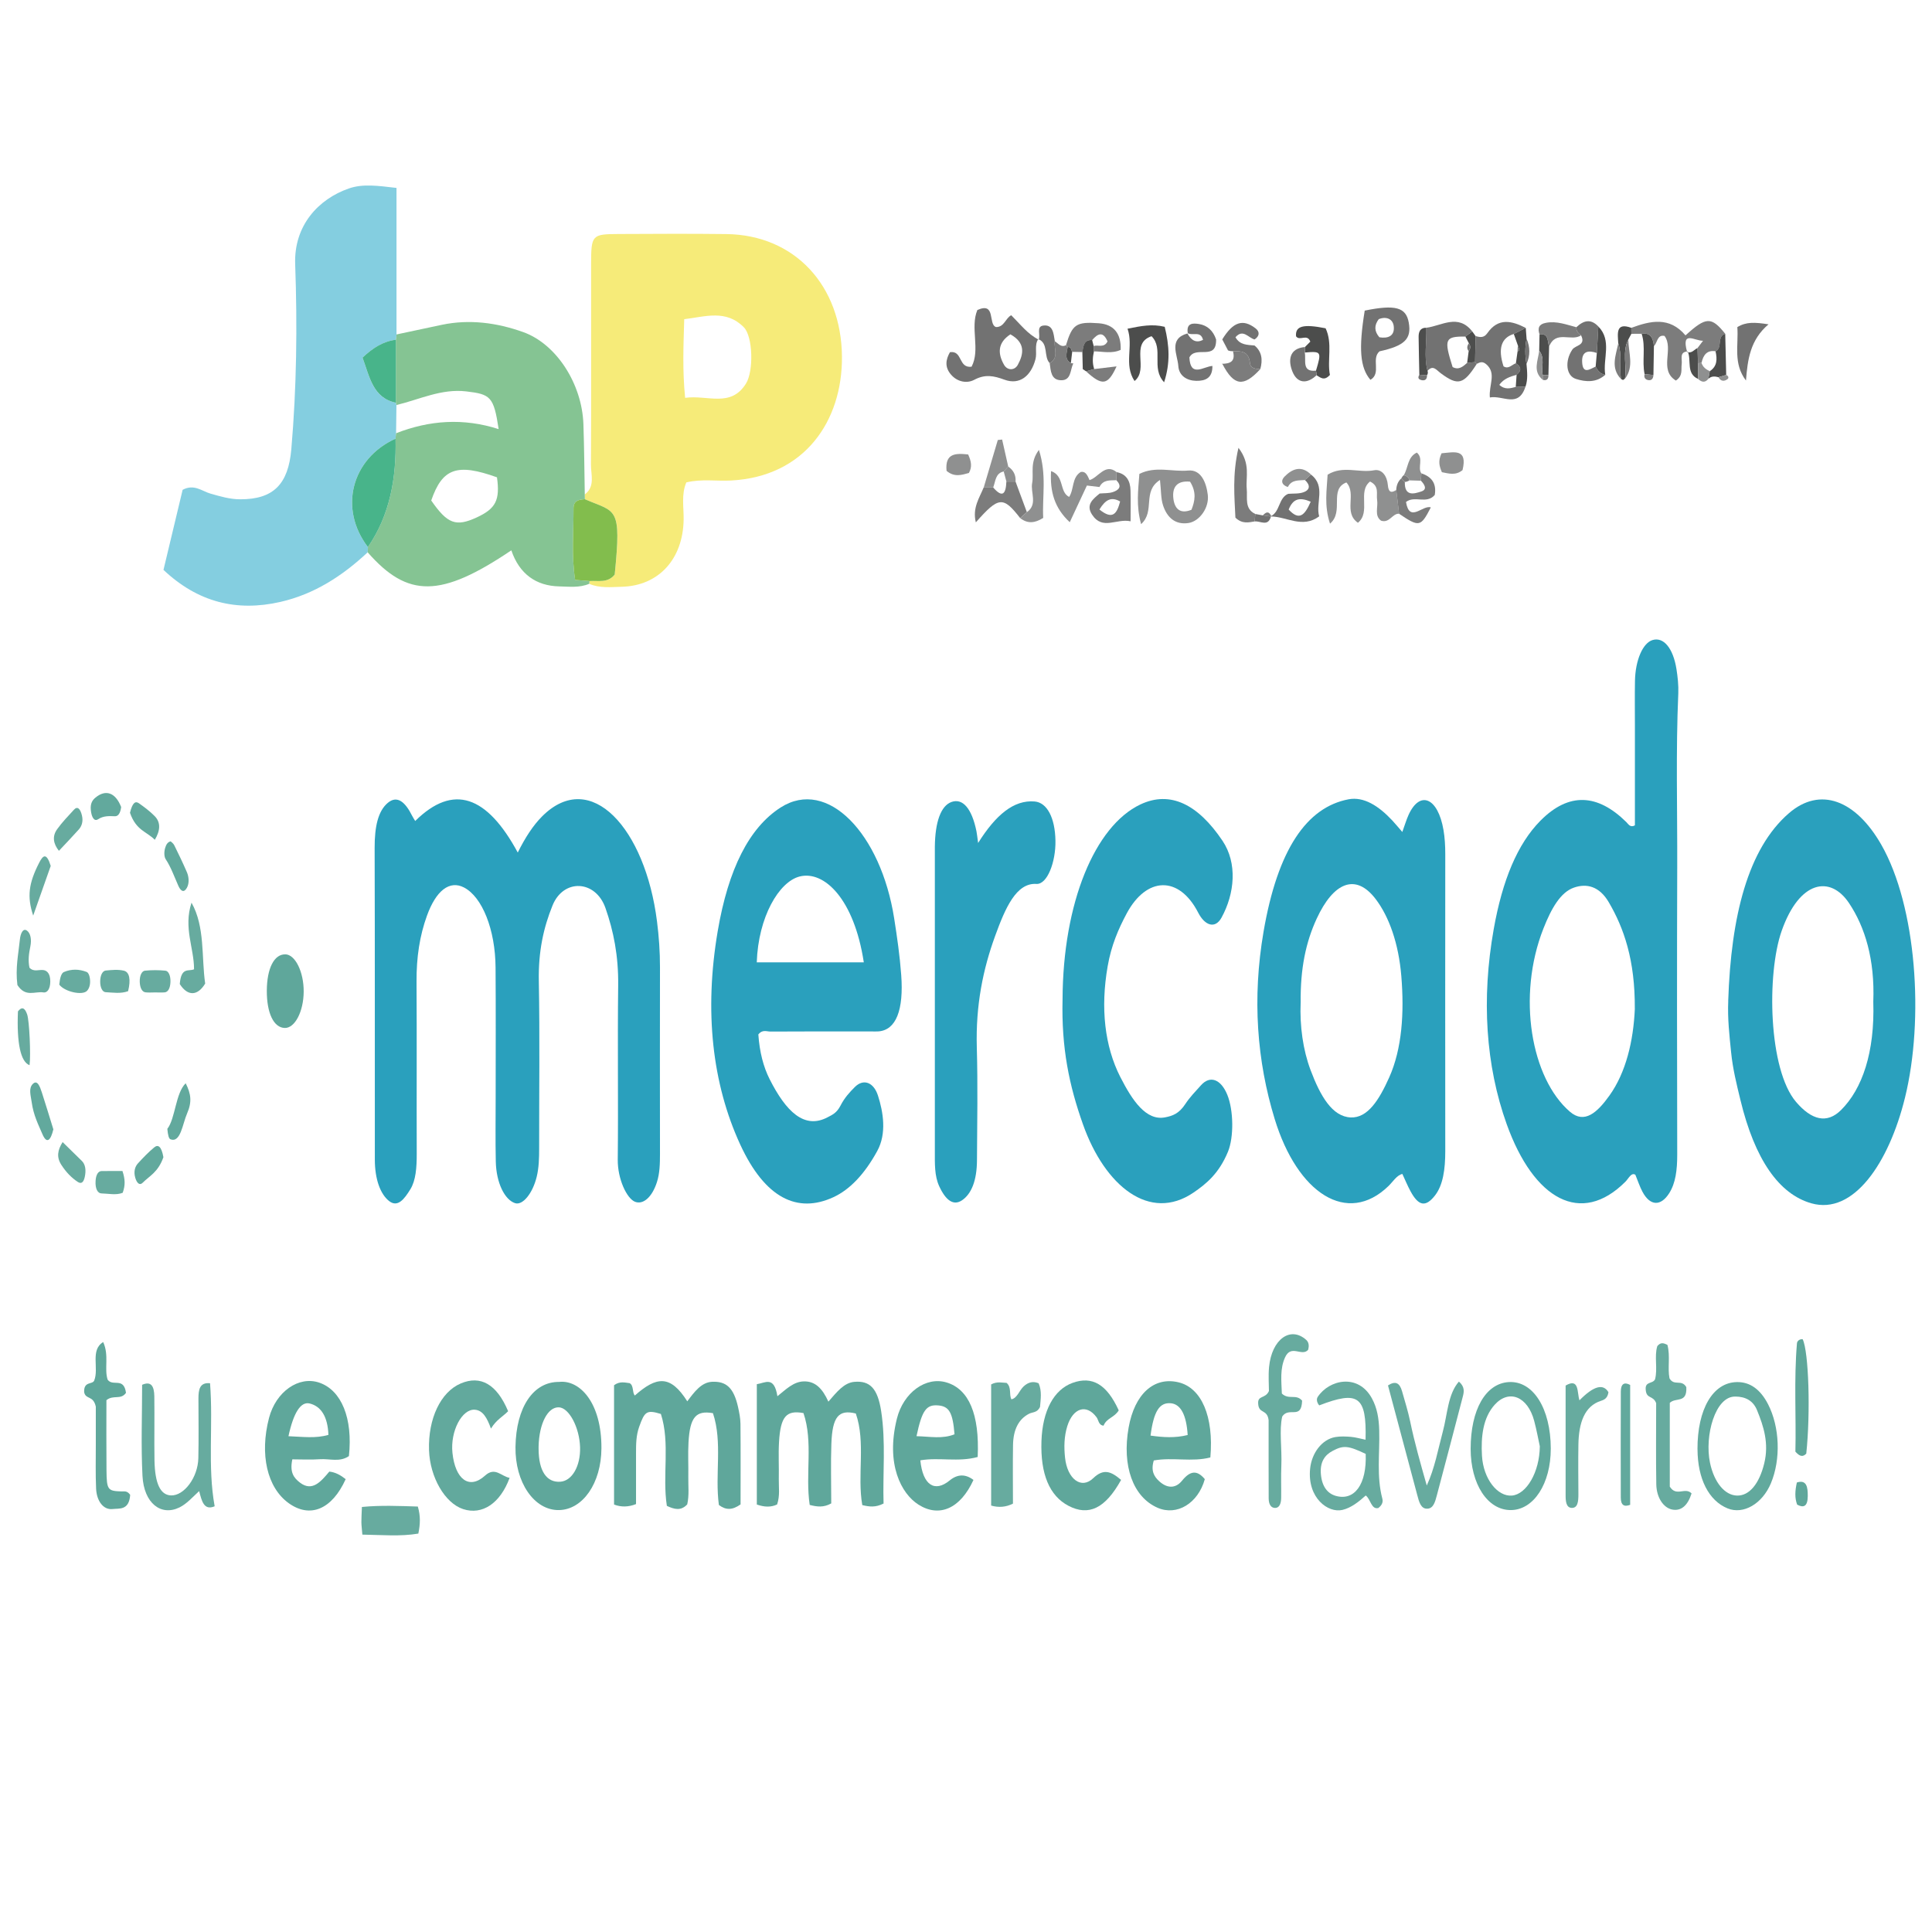 <?xml version="1.0" encoding="UTF-8"?>
<svg id="Capa_1" data-name="Capa 1" xmlns="http://www.w3.org/2000/svg" viewBox="0 0 595.28 595.28">
  <defs>
    <style>
      .cls-1 {
        fill: #727272;
      }

      .cls-2 {
        fill: #84cee0;
      }

      .cls-3 {
        fill: #4c4d4c;
      }

      .cls-4 {
        fill: #8f9090;
      }

      .cls-5 {
        fill: #67ab9f;
      }

      .cls-6 {
        fill: #82bd4d;
      }

      .cls-7 {
        fill: #7c7c7c;
      }

      .cls-8 {
        fill: #62a99d;
      }

      .cls-9 {
        fill: #5fa79b;
      }

      .cls-10 {
        fill: #48b48a;
      }

      .cls-11 {
        fill: #2aa0bd;
      }

      .cls-12 {
        fill: #f6eb79;
      }

      .cls-13 {
        fill: #85c493;
      }
    </style>
  </defs>
  <g>
    <g>
      <path class="cls-11" d="M127.93,252.96c11.78-11.64,22.12-7.79,31.6,9.72,2.29-4.6,4.73-8.38,7.57-11.21,14.95-14.86,31.72,3.8,35.33,32.41,.59,4.65,.93,9.32,.92,14.15-.04,19.16-.02,38.33,0,57.49,0,3.06-.07,6.01-.94,8.71-1.51,4.71-4.28,7.03-6.76,6.05-2.52-1-5.37-7-5.31-12.97,.19-17.9-.09-35.81,.13-53.7,.11-9.1-1.43-16.75-3.92-23.84-3.05-8.68-12.93-9.11-16.3-.8-2.75,6.78-4.41,14.09-4.23,23.39,.32,17.12,.08,34.29,.1,51.43,0,3.06-.07,6.01-.76,8.82-1.24,5.08-4.31,8.87-6.66,8.1-3.24-1.06-5.81-6.34-5.94-12.84-.14-6.55-.04-13.11-.04-19.67,0-13.36,.07-26.73-.03-40.09-.08-11.73-4.12-21.74-9.7-24.65-4.51-2.35-8.66,1-11.44,8.68-2.23,6.16-3.26,12.78-3.21,20.4,.11,17.65,0,35.3,.06,52.95,.01,4.23-.27,8.19-1.96,10.94-1.87,3.04-3.9,5.7-6.54,3.64-2.7-2.11-4.4-6.71-4.41-12.74-.03-32.02,.04-64.05-.06-96.07-.02-6.59,1.07-11.4,4.07-13.9,2.9-2.41,5.37-.24,7.48,3.99,.26,.52,.56,.96,.94,1.6Z"/>
      <path class="cls-11" d="M503.74,254.3c0-10.25,0-20.55,0-30.86,0-4.54-.06-9.08,.02-13.61,.11-6.44,2.43-11.72,5.41-12.62,3.38-1.03,6.35,2.46,7.38,8.97,.37,2.36,.66,4.98,.56,7.41-.78,17.86-.27,35.75-.33,53.62-.1,29.49-.06,58.98,0,88.47,.01,4.86-.51,8.88-2.48,11.98-2.58,4.04-5.85,4-8.23-.46-.81-1.52-1.45-3.43-2.19-5.24-1.25-.8-2.09,1.17-3.05,2.13-13.68,13.71-28.24,5.54-36.59-17.71-6.47-18.04-7.83-38.57-3.99-60.16,2.67-15.01,7.31-26.2,14.36-33.33,8.82-8.92,17.67-8.27,26.45,.37,.66,.65,1.22,1.84,2.69,1.04Zm-.03,56.52c.1-15.07-3.39-24.91-8.02-32.82-2.89-4.94-6.81-5.88-10.74-4.51-4.13,1.43-6.96,6.41-9.4,12.61-8.24,20.92-3.77,46.2,8.18,56.45,4.46,3.83,8.4,.28,12.19-5.03,5.04-7.06,7.36-16.72,7.8-26.71Z"/>
      <path class="cls-11" d="M432.07,256.35c.76-2.08,1.27-3.82,1.94-5.29,3.51-7.68,9.05-5.26,10.75,4.66,.41,2.4,.55,4.87,.55,7.43-.02,30.52-.03,61.03,0,91.55,0,5.61-.69,10.47-3.18,13.66-2.86,3.65-5.04,3.28-7.53-1.32-.91-1.68-1.71-3.61-2.51-5.33-1.71,.38-2.91,2.4-4.25,3.7-12.72,12.36-28.08,2.29-35.09-20.63-5.46-17.85-6.96-37.13-3.43-57.71,4.34-25.31,13.29-38.36,26.22-40.8,4.64-.87,9.21,2,13.4,6.48,.99,1.06,1.95,2.23,3.14,3.6Zm-31.32,52.61c-.3,7.18,.73,14.54,3.04,20.7,3.05,8.13,6.72,14.39,12.38,14.64,5.24,.23,8.76-5.4,11.85-12.29,3.98-8.86,4.68-19.97,3.75-31.25-.83-10.07-3.77-18.32-7.91-23.75-6.2-8.14-13.03-5.06-18.15,6.01-3.37,7.27-5.08,15.44-4.95,25.95Z"/>
      <path class="cls-11" d="M233.66,318.78c.38,5.35,1.54,9.9,3.48,13.74,4.99,9.86,10.63,15.57,17.88,11.72,1.45-.77,2.78-1.29,3.97-3.61,1.22-2.4,2.83-4.13,4.39-5.69,2.63-2.65,5.8-1.55,7.15,2.67,1.58,4.94,2.75,11.59-.24,17.04-3.92,7.15-8.45,11.9-13.54,14.24-11,5.06-21.01,.39-28.68-16.25-8.62-18.72-11.13-41.06-6.93-65.74,3.27-19.21,9.73-31.9,19.37-38.09,14.49-9.29,30.92,8.13,35,34.15,.9,5.77,1.73,11.45,2.17,17.44,.8,10.8-1.58,16.96-7,17.39-.75,.06-1.51,.01-2.27,.01-10.33,0-20.66-.03-30.99,.04-1.22,0-2.51-.72-3.78,.92Zm32.49-22.27c-2.98-19.55-12.22-28.35-19.76-26.45-6.38,1.6-12.76,12.5-13.22,26.45h32.99Z"/>
      <path class="cls-11" d="M532.49,308.4c.86-26.14,6.08-46.9,18.67-57.81,9.67-8.38,20.63-4.04,28.47,9.63,10.89,19.01,13.28,53.81,7.33,77.98-4.97,20.19-15.89,36.24-28.85,32.56-9.91-2.81-17.42-13.4-21.87-31.88-1.15-4.76-2.34-9.46-2.86-14.67-.52-5.16-1.12-10.33-.88-15.81Zm44.7,.24c.51-13.06-2.58-23.05-7.47-30.37-5.79-8.68-15.31-6.97-20.76,8.55-4.66,13.28-4.1,42.73,4.44,52.71,4.78,5.59,9.51,6.81,13.85,2.5,6.52-6.48,10.44-17.74,9.94-33.39Z"/>
      <path class="cls-11" d="M327.39,307.88c.12-29.69,9.94-53.37,23.99-60.02,9.21-4.35,17.76-.01,25.29,11.19,4.64,6.9,3.78,16.24-.29,23.67-1.96,3.58-5.13,2.51-7.2-1.52-5.92-11.52-15.95-11.09-22.02,.24-2.56,4.78-4.76,9.84-5.88,16.33-2.23,12.83-.92,24.58,3.89,34.04,3.76,7.38,7.99,13.6,13.83,12.46,2.26-.44,4.25-1.11,6.2-4.08,1.44-2.19,3.18-3.94,4.82-5.78,2.83-3.19,6.17-1.89,8.14,2.93,1.92,4.72,2.05,13.03,.19,17.54-2.77,6.71-6.72,9.92-10.61,12.57-13.52,9.21-27.32-2.02-34.05-20.99-4.27-12.03-6.67-23.56-6.3-38.57Z"/>
      <path class="cls-11" d="M301.39,259.71c5.39-8.57,10.93-13.31,17.41-12.76,3.81,.33,6.28,5.01,6.4,12.08,.12,6.52-2.51,13.53-5.86,13.32-6.23-.39-9.59,7.42-12.72,16.02-3.7,10.17-6.02,21.25-5.65,34.38,.33,11.56,.12,23.19,.05,34.79-.04,6.18-1.69,10.32-4.61,12.29-2.61,1.76-5.01,.08-7.05-4.39-1.45-3.19-1.32-6.91-1.32-10.67,0-28.75,0-57.49,0-86.24,0-2.52-.02-5.04,0-7.56,.07-7.77,1.88-12.66,5.08-13.85,3.49-1.29,6.31,1.97,7.74,9,.18,.9,.27,1.88,.51,3.59Z"/>
      <path class="cls-9" d="M87.89,294.04c3.07,.04,5.72,5.41,5.68,11.51-.04,6.14-2.72,11.27-5.84,11.18-3.4-.09-5.55-4.59-5.52-11.5,.04-6.86,2.25-11.23,5.68-11.18Z"/>
      <path class="cls-5" d="M59.01,278.13c4.21,7.42,3.03,16.9,4.21,24.92-2.34,3.88-5.4,3.96-7.83,.15,.43-5.4,2.76-3.79,4.4-4.55,0-6.66-3.31-12.72-.79-20.51Z"/>
      <path class="cls-5" d="M5.36,303.48c-.66-5.25,.32-9.51,.75-13.87,.2-2.07,1-3.74,2.2-2.87,1.08,.78,1.49,2.67,1.04,4.89-.43,2.12-.76,4.19-.27,6.54,1.4,1.43,2.93,.49,4.39,.74,1.13,.2,2.04,1.21,2.02,3.53-.02,2.34-.97,3.51-2.09,3.34-2.66-.42-5.52,1.63-8.05-2.3Z"/>
      <path class="cls-8" d="M16.44,347.97c-.82,3.44-2.02,4.64-3.38,1.46-1.26-2.97-2.73-5.77-3.29-9.79-.3-2.14-1.06-4.39,.42-5.74,1.32-1.2,2.09,.79,2.71,2.71,1.2,3.7,2.33,7.47,3.54,11.36Z"/>
      <path class="cls-5" d="M47.79,305.78c-.99,0-1.99,.09-2.98-.03-.98-.12-1.68-1.27-1.75-3.21-.07-2.01,.67-3.37,1.59-3.46,2.1-.21,4.22-.21,6.32,0,.93,.1,1.63,1.48,1.55,3.51-.08,1.95-.77,3.08-1.76,3.17-.99,.09-1.98,.02-2.98,.02Z"/>
      <path class="cls-5" d="M18.15,262.15c-1.71-2.15-2.14-4.43-.55-6.65,1.63-2.27,3.43-4.09,5.18-6.01,1.11-1.23,1.98-.27,2.47,1.78,.47,1.98-.17,3.41-.98,4.31-1.95,2.19-3.94,4.25-6.13,6.58Z"/>
      <path class="cls-8" d="M57.21,333.77c1.65,3.26,1.99,5.75,.43,9.32-1.4,3.19-1.99,9.18-5.14,7.93-.47-.19-.76-1.21-.94-3.2,2.49-3.2,2.51-11,5.66-14.06Z"/>
      <path class="cls-8" d="M37.33,248.68c-.26,1.97-.95,2.85-1.93,2.82-1.75-.06-3.49-.19-5.21,.94-1.14,.75-1.99-.6-2.21-2.88-.2-2.07,.56-3.09,1.44-3.81,3.17-2.63,6.19-1.54,7.92,2.93Z"/>
      <path class="cls-5" d="M18.26,303.38c.21-2.2,.68-3.56,1.42-3.88,2.32-.99,4.69-.93,7.02-.03,.61,.24,1.03,1.43,1.06,2.8,.04,1.37-.35,2.36-.93,3-1.37,1.53-6.86,.36-8.57-1.89Z"/>
      <path class="cls-8" d="M40.05,250.44c.75-3.15,1.68-3.7,2.74-2.95,1.65,1.18,3.32,2.39,4.88,3.98,1.91,1.95,1.73,4.46,.03,7.28-2.55-2.58-5.74-2.82-7.65-8.32Z"/>
      <path class="cls-5" d="M19.29,351.89c2.1,2.06,4,3.95,5.91,5.79,1.14,1.1,1.37,2.92,.91,5-.43,1.9-1.21,2.11-2.21,1.45-1.81-1.21-3.48-2.87-4.99-5.2-1.56-2.41-1.16-4.58,.39-7.04Z"/>
      <path class="cls-5" d="M37.73,360.8c.87,2.62,.89,4.45,.07,6.72-2.06,.81-4.32,.24-6.55,.19-1.11-.03-1.95-1.36-1.8-3.84,.11-1.97,.84-3.03,1.84-3.05,2.13-.03,4.26-.01,6.44-.01Z"/>
      <path class="cls-5" d="M39.47,305.4c-2.26,.83-4.6,.43-6.93,.31-.95-.05-1.69-1.35-1.67-3.34,.02-1.95,.76-3.24,1.7-3.33,1.86-.18,3.74-.38,5.58,.04,1.75,.41,2.2,2.74,1.32,6.32Z"/>
      <path class="cls-8" d="M50.34,356.57c-1.63,4.62-4.21,5.68-6.41,7.88-.87,.87-1.76,.15-2.26-1.59-.57-1.99,0-3.49,.81-4.38,1.65-1.81,3.32-3.54,5.06-4.97,1.18-.97,2.22-.29,2.81,3.05Z"/>
      <path class="cls-5" d="M15.63,266.8c-1.82,5.16-3.58,10.14-5.4,15.31-1.95-5.84-1.39-9.97,1.83-16.27,1.2-2.35,2.26-3.23,3.57,.96Z"/>
      <path class="cls-8" d="M52.57,259.22c.28,.29,.8,.57,1.13,1.23,1.33,2.68,2.64,5.41,3.88,8.27,.62,1.43,.79,3.37,.03,4.78-.89,1.65-1.88,1.18-2.65-.55-1.25-2.81-2.34-5.88-3.88-8.17-.51-.75-.57-2.2-.21-3.46,.33-1.16,.82-1.88,1.71-2.09Z"/>
      <path class="cls-5" d="M9.11,328.2c-2.74-1-3.99-6.73-3.58-16.57,1.06-1.38,2.05-1.39,2.84,.93,.69,2.03,1.15,12.51,.74,15.64Z"/>
    </g>
    <g>
      <path class="cls-9" d="M189.2,426.81c1.77-1.32,3.35-.8,4.8-.64,1.33,.74,.74,2.86,1.6,3.81,6.65-5.87,10.91-6.51,16.16,1.79,2.18-2.9,4.33-5.86,7.65-6.02,4.35-.2,6.66,1.83,7.99,7.77,.37,1.67,.73,3.45,.75,5.18,.08,8.33,.03,16.67,.03,24.83-2.51,1.78-4.5,1.82-6.68,.18-1.28-9.36,1.18-19.3-1.83-28.29-5.25-.92-7.09,1.24-7.53,8.98-.2,3.54,0,7.12-.06,10.68-.05,2.77,.31,5.59-.33,8.44-1.91,2.06-3.92,1.57-6.28,.46-1.45-9.34,1.07-19.29-1.84-28.32-4.39-1.34-5.01-.77-6.7,3.99-.95,2.68-.96,5.35-.96,8.14,0,5.29,0,10.57,0,15.64q-3.5,1.4-6.77,.14v-36.78Z"/>
      <path class="cls-9" d="M247.55,435.39c-5.29-.98-7.06,1.08-7.52,8.91-.22,3.79,.01,7.63-.07,11.44-.05,2.49,.41,5.07-.52,7.81-1.95,.93-3.97,.81-6.25,.02v-37.08c2.55-.36,5.32-2.68,6.34,3.71,2.6-2.07,4.95-4.51,8.17-4.57,3.5-.07,5.71,2.19,7.54,6.24,2.59-2.97,4.8-5.82,8-6.1,4.77-.42,7.18,1.99,8.26,9.02,1.47,9.52,.46,19.1,.74,28.47-2.49,1.27-4.41,1-6.56,.48-1.61-9.27,1.11-19.27-1.99-28.22-5.28-1.31-7.23,.97-7.53,9.3-.22,6.05-.04,12.13-.04,18.4-2.35,1.33-4.39,1.05-6.64,.47-1.41-9.44,1.13-19.4-1.92-28.31Z"/>
      <path class="cls-9" d="M301.24,448.92c-5.98,1.65-11.88,.04-17.67,1.03,.76,7.63,4.42,9.99,9.02,6.21q3.64-2.99,7.35-.17c-4.04,8.86-10.55,11.68-16.96,7.6-5.26-3.35-10.13-12.38-6.64-26.45,2-8.07,8.94-13.11,15.32-11.18,6.83,2.06,10.19,9.74,9.58,22.96Zm-18.84-6.41c4.22,.11,7.98,.92,11.7-.58-.54-6.73-1.66-8.62-5.04-8.9-3.64-.3-4.97,1.46-6.67,9.48Z"/>
      <path class="cls-9" d="M372.93,449.06c-5.65,1.48-11.56-.12-17.43,.93-.96,3.21,.08,4.96,1.7,6.43,2.37,2.15,4.96,2.32,7-.19,2.45-3.02,4.57-3.43,7.02-.48-2.06,7.45-8.59,11.41-14.54,8.82-7.58-3.3-11.04-12.89-8.93-24.73,1.84-10.33,7.8-15.74,15.36-13.93,7.06,1.69,10.92,10.47,9.82,23.15Zm-6.99-6.91c-.38-6.21-2.16-9.5-5.17-9.78-3.5-.33-5.29,2.44-6.27,9.96,3.84,.55,7.64,.79,11.44-.18Z"/>
      <path class="cls-9" d="M107.53,448.63c-2.86,1.98-5.95,.77-8.95,.98-2.82,.2-5.66,.04-8.51,.04-.87,4.1,.53,5.76,2.36,7.17,3.77,2.89,6.44-.31,9.04-3.4,1.92,.2,3.5,1.12,5.04,2.33-4.24,9.36-10.98,12.13-17.57,7.39-6.63-4.78-8.98-14.97-6.05-26.25,2.11-8.1,9.16-13.05,15.5-10.87,6.84,2.35,10.36,11.01,9.12,22.6Zm-18.65-6.11c4.41,.17,8.37,.74,12.31-.41-.21-5.65-2.27-8.8-5.76-9.67-2.76-.69-4.99,2.83-6.55,10.08Z"/>
      <path class="cls-9" d="M172.28,425.79c6.31-.71,13.1,6.33,13.03,20.45-.05,10.74-5.74,18.95-13.13,19.04-7.6,.09-13.52-8.55-13.35-19.49,.19-12.2,5.49-20.08,13.45-20Zm6.45,20.16c-.17-6.09-3.37-12.17-6.5-12.33-3.44-.17-6.12,4.98-6.28,12.08,0,.25,0,.51,0,.76,.03,6.76,2.46,10.4,6.72,10.08,3.61-.27,6.22-4.83,6.06-10.6Z"/>
      <path class="cls-8" d="M156.57,434.81c-1.63,1.67-3.61,2.6-5.3,5.36-1.2-3.31-2.47-5.58-4.9-5.81-3.98-.37-7.68,6.57-6.96,13.32,.86,8.12,5.15,11.43,10.06,6.96,3.07-2.79,5.01,.27,7.55,.71-2.9,7.89-8.45,11.54-14.31,9.63-5.62-1.83-10.25-9.82-10.52-18.18-.31-9.7,3.59-17.9,9.76-20.53,6.12-2.61,11.11,.21,14.61,8.54Z"/>
      <path class="cls-9" d="M345.43,455.98c-4.9,8.85-10.02,11.22-16.22,7.98-5.86-3.07-8.67-9.8-8.32-19.95,.32-9.32,3.81-15.84,9.6-17.93,6.05-2.18,10.54,.44,14.21,8.48-1.36,2.24-3.76,2.37-4.67,4.71-1.55-.13-1.55-1.76-2.15-2.57-3.12-4.24-7.28-2.89-9.03,2.72-.99,3.19-1.04,6.48-.69,9.73,.68,6.45,4.94,9.9,8.69,6.3,3.2-3.07,5.52-2.08,8.58,.54Z"/>
      <path class="cls-5" d="M420.75,443.6c.35-13.41-2.24-15.22-14.27-10.58-.62-.71-1-1.8-.47-2.61,3.53-5.35,12.46-7.31,16.69,.44,1.62,2.96,2.16,6.2,2.26,9.88,.2,7.02-.88,14.17,.97,21.07,.36,1.33-.52,2.28-1.22,2.84-2.22,.57-2.38-2.76-3.91-3.85-2.17,1.95-4.48,3.79-7.14,4.43-4.44,1.08-10.87-3.67-10-12.64,.47-4.85,3.64-9.09,7.78-9.8,1.58-.27,3.21-.19,4.81-.06,1.4,.12,2.78,.53,4.49,.88Zm.04,4.37c-5.47-2.62-6.9-2.66-10.15-.95-2.45,1.29-4.02,3.42-3.64,7.35,.36,3.7,2.05,5.81,4.57,6.53,5.77,1.64,9.59-3.56,9.22-12.93Z"/>
      <path class="cls-5" d="M64.72,426.21c1.01,12.97-.81,25.61,1.42,37.9-3.36,1.42-3.98-1.7-4.78-4.68-2.03,1.87-3.85,3.95-6.06,5.03-5.67,2.78-10.96-1.26-11.4-9.71-.48-9.3-.11-18.7-.11-28.07,2.72-1.19,3.7,.34,3.76,3.51,.06,3.31,.01,6.62,.02,9.93,0,3.31-.04,6.62,.03,9.93,.15,7.1,1.82,10.57,5.06,10.71,4.02,.17,8.32-5.5,8.45-11.49,.14-6.1,.04-12.22,.03-18.33,0-2.82,.4-5.07,3.59-4.74Z"/>
      <path class="cls-5" d="M305.37,426.57c1.89-1.02,3.46-.5,4.77-.48,1.62,1.35,.71,3.6,1.49,5.06,1.76-.32,2.45-2.76,3.77-3.98,1.46-1.35,2.95-1.66,4.62-.96,1.04,2.38,.63,4.88,.43,7.27-.84,1.85-2.28,1.55-3.4,2.13-3.21,1.66-4.84,4.89-4.92,9.61-.1,6.08-.02,12.17-.02,18.07q-3.2,1.62-6.72,.6v-37.3Z"/>
      <path class="cls-8" d="M523.02,446.54c-.04-12.4,4.78-20.61,12.18-20.7,4-.05,7.2,2.22,9.58,6.85,3.59,7.01,3.96,16.92,.87,24.32-2.65,6.35-8.49,9.73-13.35,7.75-5.81-2.37-9.24-9.12-9.27-18.22Zm11.69-16.23c-6.23-.2-9.57,12.12-7.83,20.4,1.27,6.04,4.55,10.01,8.32,10.1,3.83,.09,6.86-3.67,8.39-9.92,1.51-6.16-.19-11.44-2.23-16.41-1.18-2.89-3.52-4.16-6.66-4.18Z"/>
      <path class="cls-8" d="M477.82,446.32c.01,10.83-5.27,18.95-12.34,18.96-7.13,.01-12.34-7.96-12.35-18.87,0-12.05,4.6-20.13,11.74-20.57,7.5-.46,12.93,8.14,12.95,20.49Zm-3.38-.7c-.46-2.12-.99-5.05-1.74-7.86-2-7.47-7.75-9.82-12.16-4.94-3.63,4.02-4.26,9.88-3.92,15.73,.43,7.22,4.85,12.64,9.24,12.26,4.45-.39,8.51-7.17,8.58-15.18Z"/>
      <path class="cls-5" d="M394.94,429.36c2.16,2.08,4.39,.03,6.26,2.2-.19,6.07-4.01,1.74-6.12,4.88-.99,4.15-.05,9.75-.28,15.21-.14,3.3,0,6.62-.05,9.93-.03,1.66-.54,3.05-1.87,3.04-1.24,0-1.96-1.08-1.98-2.89-.03-3.31-.02-6.62-.02-9.93,0-5.09,0-10.18,0-14.22-.42-3.49-3.01-1.89-3.21-5-.26-2.76,2.19-1.5,3.31-3.98,0-1.88-.22-4.7,.04-7.41,.83-8.55,6.59-12.7,11.44-8.35,.57,.51,1.06,1.42,.59,3.07-1.93,2.19-5.2-1.8-7.08,2.27-1.63,3.53-1.15,7.3-1.01,11.19Z"/>
      <path class="cls-5" d="M427.65,426.88c2.31-1.5,3.61-.81,4.35,1.8,.86,3.06,1.82,6.08,2.48,9.22,1.36,6.56,3.16,12.88,5.13,19.81,2.48-5.36,3.47-11.15,4.94-16.59,1.44-5.32,1.55-11.57,4.96-15.43,1.87,1.59,1.58,3.17,1.22,4.57-2.65,10.21-5.34,20.4-8.04,30.58-.51,1.91-1.03,3.88-2.82,4.01-2.1,.15-2.64-2.12-3.21-4.27-2.97-11.08-5.92-22.17-9-33.71Z"/>
      <path class="cls-5" d="M510.28,432.31c-.95-2.44-2.95-1.21-3.2-4.01-.31-2.8,2.06-1.78,2.86-3.29,.88-3.32-.29-7.03,.7-10.25,1.05-1.31,2.03-.92,3.12-.38,.93,3.48,0,7.15,.64,10.31,1.42,2.5,3.71,.16,5.18,2.7,.27,5.13-3.2,3.05-5.09,4.85v25.81c2.02,3.25,4.74,.02,6.71,2.1-1.2,3.79-3.25,5.49-5.95,4.97-2.66-.51-4.85-3.62-4.92-7.78-.14-8.39-.04-16.78-.04-25.02Z"/>
      <path class="cls-9" d="M38.81,429.17c-1.61,2.27-3.87,.48-6.02,2.25,0,7-.05,14.29,.02,21.58,.06,6.03,.37,6.4,4.57,6.53,.88,.03,1.78-.3,2.73,1.06-.33,4.86-3.36,4.13-5.45,4.37-2.79,.31-4.87-2.44-5.05-6.27-.21-4.55-.08-9.12-.09-13.69,0-4.3,0-8.6,0-11.58-.79-3.59-3.1-2.09-3.59-4.46-.15-3.42,2.42-2.3,3.07-3.53,1.59-3.81-1.31-9.44,2.79-11.92,1.89,4.12,.27,8.21,1.37,11.58,1.59,2.25,4.97-.93,5.66,4.07Z"/>
      <path class="cls-5" d="M482.38,426.92c4.3-2.53,3.5,2.26,4.28,4.54q6.51-6.63,8.93-2.49c-.27,1.78-1.2,2.3-2.32,2.65-5.05,1.61-6.83,6.75-6.94,13.48-.08,5.09-.03,10.19,0,15.28,0,2.2-.16,4.35-2.14,4.22-1.62-.11-1.81-2.03-1.8-3.94,0-11.18,0-22.36,0-33.74Z"/>
      <path class="cls-5" d="M111.65,472.85c-.15-1.86-.29-2.85-.3-3.84-.01-1.26,.08-2.52,.16-4.69,5.78-.57,11.53-.31,17.23-.13,.87,2.97,.75,5.39,.16,8.33-5.56,.94-11.18,.41-17.25,.32Z"/>
      <path class="cls-9" d="M556.54,447.88c-.97,1.02-1.93,1.03-3.35-.61,.26-10.77-.48-22.08,.48-33.37,.07-.84,.98-1.38,1.77-1.25,1.86,3.89,2.44,22.6,1.1,35.24Z"/>
      <path class="cls-8" d="M502.29,463.66c-1.87,.69-2.89,.16-2.9-2.26-.02-10.88-.04-21.76,.01-32.63,.01-2.29,.98-3.07,2.88-2.05v36.94Z"/>
      <path class="cls-9" d="M553.64,456.78c3.03-.97,3.39,1.47,3.36,4.22-.03,3.31-1.39,3.61-3.27,2.6-.79-2.12-.65-4.26-.09-6.82Z"/>
    </g>
  </g>
  <g>
    <path class="cls-12" d="M180.17,152.35c3.27-2.43,1.89-6.08,1.91-9.19,.12-20.58,.02-41.15,.05-61.73,.01-9.05,.23-9.29,8.47-9.33,11.07-.05,22.13-.12,33.2,.02,21.1,.26,35.43,15.9,35.62,37.73,.17,19.81-11.45,37.01-34.16,38.2-4.49,.24-9.03-.54-13.79,.58-1.59,3.69-.77,7.66-.83,11.48-.19,12.09-7.62,20.36-19,20.68-3.37,.09-6.82,.5-10.1-.91l.08-.85c2.71-.18,5.65,.7,7.79-2,2.13-21.24,.4-19.06-9.2-23.22-.02-.49-.03-.98-.03-1.47Zm30.93-29.77c6.98-.96,14.05,3.11,18.74-4.38,2.42-3.86,2.14-14.52-.64-17.35-5.47-5.58-11.92-3.28-18.38-2.5-.23,8.14-.58,15.64,.28,24.23Z"/>
    <path class="cls-2" d="M113.28,170.18c-7.84,7.34-16.54,12.92-26.89,15.28-13.46,3.07-25.42,.13-36.02-9.87,2-8.37,4-16.74,5.9-24.67,3.56-1.91,6,.45,8.64,1.19,3.01,.85,5.93,1.73,9.12,1.73,10.26,.02,14.8-4.69,15.73-15.43,1.64-18.99,1.87-38.02,1.19-57.01-.43-11.87,7.11-20.06,16.56-23.34,4.31-1.49,8.91-.83,14.66-.16v45.16c-.02,.54-.08,1.08-.18,1.62-3.98,.5-7.16,2.58-10.29,5.5,2.2,6.01,3.19,12.44,10.29,13.91l.16,.72c-.04,2.9-.07,5.79-.11,8.69-.08,.55-.13,1.1-.16,1.65-13.65,6.21-17.57,21.58-8.52,33.41,.01,.54-.01,1.08-.08,1.62Z"/>
    <path class="cls-13" d="M121.99,104.67c.1-.53,.15-1.07,.18-1.62,4.67-.99,9.34-2,14.01-2.98,8.5-1.77,16.88-.64,24.94,2.22,10.36,3.67,18.22,16.03,18.64,28.43,.25,7.2,.29,14.42,.42,21.62,0,.49,0,.98,.03,1.47-1.74,.1-3.5,.39-3.49,2.76,.02,7.31-.69,14.66,.5,22.11,1.68,.13,3.05,.24,4.41,.35l-.08,.85c-3.01,1.28-6.17,.87-9.26,.8-7.12-.16-12.28-3.84-14.74-11.11-21.77,14.68-31.92,14.7-44.27,.6,.06-.54,.09-1.08,.08-1.62,6.85-9.97,8.79-21.37,8.52-33.41,.03-.55,.08-1.1,.16-1.65,10.24-4,20.72-4.77,31.6-1.27-1.5-10.06-2.54-10.74-9.96-11.62-7.68-.91-14.42,2.5-21.54,4.2l-.16-.72c0-6.47,0-12.95,0-19.42Zm10.88,49.54c4.99,7.2,7.59,8.18,13.99,5.23,5.91-2.72,7.24-5.34,6.27-12.37-12.3-4.41-16.82-2.82-20.26,7.14Z"/>
    <path class="cls-1" d="M319.89,104.48c-1.22,1.91-.31,4.16-.84,6.18-1.35,5.19-4.88,8.04-9.53,6.34-3.39-1.24-6-1.76-9.37,.04-2.11,1.12-5.06,.74-7.08-1.56-2.11-2.41-1.63-4.74-.38-6.96,3.96-.61,2.53,5,6.67,4.47,2.77-5.28-.51-11.99,1.78-17.47,5.82-2.6,3.23,4.44,5.75,5.25,2.54,.05,2.94-2.78,4.69-3.64,2.72,2.7,5.05,5.8,8.45,7.52l-.13-.17Zm-8.58-1.46c-4.04,2.65-3.87,6.01-1.95,9.38,1.03,1.8,3.25,1.81,4.23,.03,1.81-3.3,2.46-6.79-2.28-9.42Z"/>
    <path class="cls-4" d="M431.08,158.29c-2.07-.14-2.92,2.99-5.55,2.14-2.15-1.53-.87-4.17-1.22-6.38-.3-1.89,.77-4.26-2.18-5.68-3.94,3.1,.33,9.37-3.73,12.71-4.6-3.21-.29-8.89-3.56-12.43-5.45,2.12-.61,8.94-5.04,12.7-1.86-5.62-.98-10.43-.74-15.09,4.77-2.94,9.65-.46,14.3-1.36,2.46-.48,4.03,1.81,4.26,4.55,.17,2.01,.87,2.66,2.59,1.52,.29,2.44,.58,4.87,.88,7.31Z"/>
    <path class="cls-4" d="M357.41,147.88c-5.6,3.58-1.37,9.57-5.82,13.62-1.58-5.73-.89-10.53-.53-15.48,5.01-2.51,10.14-.58,15.06-1.04,3.96-.37,5.56,3.72,6.02,7.49,.48,3.97-2.56,8.17-5.96,8.68-4.03,.61-6.57-1.67-7.81-5.4-.71-2.12-.59-4.56-.96-7.87Zm9.26,.53c-4.11-.4-5.56,1.78-5.13,5.25,.37,2.98,1.99,4.87,5.57,3.41,1.03-2.6,1.65-5.33-.44-8.67Z"/>
    <path class="cls-7" d="M505.82,102.84c-1.05,0-2.11,.01-3.16,.02-.01-.62-.02-1.23-.03-1.85,5.93-2.18,11.75-3.53,16.7,2.33,6.32-5.77,7.97-5.84,12.25-.48-2.69,.73-.76,4.35-2.97,5.38-2.63-.45-3.81,1.11-4.34,3.56-.36,.05-.72,.09-1.08,.14-.05-1.57-.1-3.14-.15-4.71,.49-.65,.98-1.29,1.7-2.24-2.54,.1-6.78-3.36-4.93,3.41l.22-.12c-2.71,.13-1.66,2.4-1.87,3.88-.24,1.67,.46,3.6-1.8,5.1-5.36-3.29-.51-9.78-3.5-13.76-2.26-.47-2.17,2.06-3.25,3.15-.24-2.42-1.01-4.25-3.78-3.81Z"/>
    <path class="cls-1" d="M420.5,95.7c9.43-1.92,12.73-1.02,13.56,3.69,.9,5.04-1.26,7.15-9.01,8.86-2.66,2.3,.67,6.76-2.8,8.78-3.2-3.73-3.67-9.58-1.76-21.32Zm4.51,8.22c2.59,.44,4.8-.34,4.42-3.44-.28-2.24-2.34-3.08-4.62-2.14-1.43,1.9-1.4,3.73,.2,5.58Z"/>
    <path class="cls-3" d="M358.68,117.78c-4.13-4.42-.02-10.3-3.87-14.19-6.78,2.3-.68,10.13-5.24,13.81-3.4-5.13-.25-10.7-2.16-16.12,4.19-.85,7.61-1.53,11.46-.58,1.42,5.76,1.76,11.06-.19,17.09Z"/>
    <path class="cls-1" d="M470.04,119.13c-2.25,6.73-6.85,2.59-10.99,3.33-.37-3.8,2.12-7.41-1.08-10.2-1.17-1.02-1.94-.66-2.94-.16l-.53-.53c.05-2.68,.1-5.35,.16-8.03,1.35,.41,2.57,.61,3.6-.87,3.39-4.89,7.57-3.82,11.85-1.64-1.23,.62-2.46,1.24-3.68,1.87q-5.82,1.77-3.17,9.97c1.55,.99,2.56-.53,3.81-.94,1.64,1.07,1.82,2.25,.22,3.55-2.01,.56-3.98,1.2-5.33,3.1,1.79,1.62,3.44,1.05,5.08,.64,1-.03,2.01-.05,3.01-.08Z"/>
    <path class="cls-1" d="M439.47,100.99c4.79-.62,9.79-4.42,14.15,1.12-.7,.53-1.41,1.06-2.11,1.59-6.33-.05-6.67,.77-3.94,9.39,1.85,1.01,3.17-.1,4.48-1.28,.82-.08,1.64-.16,2.45-.24l.53,.53c-4.06,6.34-5.78,6.88-11.11,2.9-1.42-1.06-2.35-2.64-4.08-.75-1.14-4.38-.2-8.84-.37-13.25Z"/>
    <path class="cls-4" d="M338.77,150.06c-1.11-.13-2.22-.26-3.88-.46-1.61,3.44-3.31,7.08-5.28,11.3-4.67-4.33-6.14-9.35-5.76-15.75,4.17,1.43,2.48,6.44,5.57,7.96,1.56-2.36,.78-5.98,3.58-7.69,1.36-.25,1.95,.71,2.69,2.51,2.7-.74,4.83-5.33,8.34-2.47l-.05,2.5c-1.95,.09-4.05-.24-5.21,2.09Z"/>
    <path class="cls-1" d="M485.71,100.82c2.19-2.09,4.43-2.7,6.76-.23-.15,2.72-.31,5.45-.46,8.17-2.56-.89-4.73-.63-4.52,2.9,.23,3.78,2.43,2.06,4.16,1.28,.63,1.32,1.5,2.31,2.95,2.54-2.74,2.48-6.04,2.22-9.02,1.28-3.12-.99-3.46-5.6-1.12-9.05,.96-1.41,4.27-1.22,2.69-4.39-.82-.61-1.54-1.29-1.44-2.5Z"/>
    <path class="cls-1" d="M365.97,102.65c-.51-3.22,1.69-3.09,3.44-2.82,2.56,.4,4.4,2.06,5.29,4.76,.15,6.72-6.28,1.76-8.23,5.54,.31,6.3,4.33,2.81,7.09,2.62,.06,3.64-2.04,4.64-4.97,4.59-2.91-.05-5.33-1.57-5.53-4.55-.23-3.51-3.16-8.36,2.81-10.05q1.86,3.48,4.8,1.98c-.71-2.92-3.23-1.15-4.71-2.07Z"/>
    <path class="cls-3" d="M402.06,106.94c.58-.58,1.15-1.16,1.67-1.68-.98-2.59-3.28-.02-4.4-1.65-.26-3.15,2.14-3.85,9.11-2.46,2.23,4.7,.43,9.87,1.33,14.37-1.81,2-2.94,.76-4.12,.1-.01-.47-.07-.94-.17-1.41,1.76-5.89,1.68-6.03-3.46-5.59,.14-.55,.16-1.11,.05-1.67Z"/>
    <path class="cls-1" d="M537.96,117.25c-4.02-5.28-2.24-10.93-2.66-16.46,2.71-1.67,5.38-1.51,9.61-.86-5.67,4.8-6.43,10.84-6.95,17.32Z"/>
    <path class="cls-7" d="M386.6,160.66c-1.92,.32-3.87,.83-5.95-1.16-.28-6.42-.99-13.22,.94-21.52,3.82,4.97,2.2,8.97,2.55,12.61,.28,2.85-.78,6.14,2.63,7.77l-.17,2.3Z"/>
    <path class="cls-7" d="M312.9,148.37c1.16,3.14,2.33,6.28,3.49,9.42-.69,.61-1.37,1.23-2.06,1.84-5.26-6.76-6.61-6.68-13.66,1.32-1.1-4.44,1.09-7.51,2.42-10.76,.97,0,1.95,0,2.92,0,2.95,3.44,3.93,1.87,4.07-1.82,.94,0,1.88,0,2.81,0Z"/>
    <path class="cls-1" d="M391.69,158.99c2.72-1.43,2.27-5.59,5.2-6.83,1.6-.14,3.3,.04,4.77-.5,2.1-.77,2.03-2.28,.4-3.76,.62-.56,1.25-1.12,1.87-1.68,4.67,3.59,1.35,8.75,2.53,12.88-5.17,3.81-10,.07-14.87,.03v.02s.09-.16,.09-.16Zm12.16-4.41c-3.5-1.49-5.47-.89-6.79,2.42,3.28,3.57,4.97,1.73,6.79-2.42Z"/>
    <path class="cls-7" d="M343.98,147.97l.05-2.5c2.97,.54,4.23,2.63,4.3,5.63,.08,2.91,.02,5.82,.02,9.52-4.33-.96-8.63,2.88-11.86-2.04-2.03-3.09,.31-4.84,2.33-6.52,1.36-.13,2.79-.02,4.06-.44,1.71-.57,3.04-1.63,1.11-3.63Zm-5.23,9.01c4.22,3.43,5.43,1.09,6.38-2.47-2.69-1.52-4.46-.64-6.38,2.47Z"/>
    <path class="cls-7" d="M328.45,106.35c1.94-6.4,3.14-7.28,10.1-6.75,4.67,.35,6.93,3.19,6.75,8.2-2.69,1.24-5.48,.5-8.23,.46-.11-.55-.13-1.1-.08-1.66,1.4-.41,3.22,.68,4.25-1.4-1.32-3.16-2.95-2.51-4.72-.42-2.52-.18-2.71,1.8-3.02,3.69-1.04-.02-2.09-.04-3.13-.06-.33-.64-.34-1.62-1.4-1.47l-.52-.59Z"/>
    <path class="cls-7" d="M431.08,158.29c-.29-2.44-.58-4.87-.88-7.31,.06-1.43,.53-2.66,1.58-3.6,.34,.4,.69,.78,1.07,1.14-.13,4.58,2.94,3.62,5.1,2.9,1.96-.65,.91-2.21-.13-3.3,.04-.76,.08-1.52,.12-2.28,3.1,1.02,4.75,3.04,4.13,6.67-2.55,2.94-6.18,.06-8.86,2.16,1.09,6.59,5.13,.82,7.65,1.67-3.12,6.05-3.58,6.13-9.78,1.96Z"/>
    <path class="cls-1" d="M376.59,104.59c3.31-5.4,6.34-6.46,10.28-3.41,1.38,1.07,1.2,2.42-.32,3.41-1.91-.48-3.55-3.37-5.88-.68,1.37,2.46,3.7,2.32,5.88,2.55,2.32,1.94,2.53,4.47,1.77,7.27-1.36-.06-3.02-.13-3.19-1.85-.36-3.71-2.72-3.71-5.23-3.68-.53,.04-1.04-.04-1.53-.24-.59-1.13-1.18-2.25-1.77-3.38Z"/>
    <path class="cls-4" d="M314.34,159.64c.69-.61,1.37-1.23,2.06-1.84,3.41-2.39,1.06-6,1.63-9,.55-2.94-.83-6.3,2.08-10.18,2.47,7.72,.98,14.37,1.32,20.96-2.57,1.62-4.81,1.85-7.08,.06Z"/>
    <path class="cls-7" d="M379.9,108.2c2.51-.03,4.87-.04,5.23,3.68,.17,1.72,1.83,1.79,3.19,1.85-5.15,5.61-8.12,5.22-11.65-1.53l-.23-.1c2.41-.04,4.33-.56,3.45-3.9Z"/>
    <path class="cls-7" d="M485.71,100.82c-.1,1.21,.62,1.89,1.44,2.5-3.01,2.04-7.82-1.74-9.84,3.48-.53-1.66-.09-4.19-2.96-3.76-.66-2.01-.18-3.16,1.96-3.57,3.31-.64,6.31,.56,9.4,1.35Z"/>
    <path class="cls-1" d="M402.06,106.94c.11,.56,.09,1.12-.05,1.67,.51,2.32-1.04,6.09,3.46,5.59,.1,.46,.16,.93,.17,1.41-2.92,2.8-5.95,2.57-7.43-1.15-1.36-3.41-1.01-7.12,3.86-7.53Z"/>
    <path class="cls-4" d="M444.16,139.66c3.84-.31,8.11-1.58,6.47,5.19-2.11,1.74-4.25,1.05-6.36,.64-.74-1.73-1.28-3.37-.1-5.83Z"/>
    <path class="cls-4" d="M298.31,140.04c.98,2.17,1.26,3.81,.23,5.69-2.23,.63-4.55,1.37-6.89-.66-.52-5.37,2.68-5.48,6.66-5.04Z"/>
    <path class="cls-7" d="M330.7,111.96c-.99,1.98-.58,5.28-3.79,5.2-3.13-.08-3.13-2.9-3.49-5.26,2.93-1.63,1.26-4.47,1.56-6.78,1.07,.67,1.92,2.04,3.46,1.24l.52,.59c-.24,1.78-1.12,3.7,.99,4.94l.75,.08Z"/>
    <path class="cls-4" d="M306.02,150.2c-.97,0-1.95,0-2.92,0,1.45-4.88,2.89-9.75,4.34-14.63,.44-.05,.88-.09,1.33-.14,.63,2.78,1.25,5.55,1.88,8.33-.46,.5-.92,1.01-1.39,1.51-2.58,.52-2.5,3.02-3.24,4.92Z"/>
    <path class="cls-3" d="M470.04,119.13c-1,.03-2.01,.05-3.01,.08,.09-1.24,.17-2.49,.26-3.73,1.6-1.3,1.42-2.47-.22-3.55l.51-3.62c.19-.18,.56-.39,.54-.52-.08-.47-.29-.92-.45-1.38-.41-1.17-.83-2.34-1.24-3.51,1.23-.62,2.46-1.24,3.68-1.87,.08,1.11,.17,2.21,.25,3.32-.5,2.6-.5,5.2-.02,7.8,.2,2.34,.48,4.68-.3,6.98Z"/>
    <path class="cls-1" d="M324.99,105.11c-.3,2.32,1.37,5.15-1.56,6.78-1.97-2.04-.24-6.09-3.53-7.41l.13,.17c.65-1.42-.85-4.06,1.45-4.34,3.02-.37,3.13,2.51,3.52,4.79Z"/>
    <path class="cls-3" d="M505.82,102.84c2.77-.44,3.54,1.39,3.78,3.81-.05,2.96-.1,5.92-.15,8.89l-2.72-.25c-.87-4.1,.41-8.38-.91-12.44Z"/>
    <path class="cls-3" d="M528.6,108.24c2.21-1.03,.28-4.65,2.97-5.38,.1,4.22,.2,8.45,.3,12.67-.79,.23-1.59,.46-2.38,.69-1.1-.29-2.17-.38-3.11,.49,.14-.78,.28-1.56,.42-2.34,2.31-1.48,2.33-3.71,1.79-6.13Z"/>
    <path class="cls-4" d="M437.94,145.84c-.04,.76-.08,1.52-.12,2.28-1.18-.04-2.37-.07-3.55-.11-.21-1-.9-1.39-1.75-1.58,1.39-2.25,1.12-5.65,4.04-6.98,2.16,1.88,.13,4.52,1.37,6.39Z"/>
    <path class="cls-3" d="M502.62,101.01c.01,.62,.02,1.23,.03,1.85-.31,.58-.62,1.15-.93,1.73-1.97,3.87-.41,8.09-1.05,12.09l-.6,.41-.64-.34c-.5-3.64,.38-7.4-.82-10.98-.17-3.02-.82-6.51,4-4.77Z"/>
    <path class="cls-3" d="M474.34,103.04c2.87-.43,2.42,2.1,2.96,3.76-.07,2.93-.13,5.86-.2,8.78-.59-.02-1.18-.04-1.77-.06-.5-2.46,.76-5.22-1.08-7.46,.03-1.68,.07-3.35,.1-5.03Z"/>
    <path class="cls-3" d="M337.06,108.26c-.41,1.83-.53,3.65,.09,5.45-.84,.23-1.68,.47-2.51,.7-.33-.24-.67-.46-1.02-.67-.04-1.76-.08-3.51-.13-5.27,.3-1.88,.49-3.87,3.02-3.69l.47,1.82c-.05,.56-.02,1.11,.08,1.66Z"/>
    <path class="cls-7" d="M334.63,114.41c.84-.23,1.68-.47,2.51-.7,2.3-.27,4.59-.54,6.89-.82-2.66,5.83-4.4,6.11-9.4,1.52Z"/>
    <path class="cls-4" d="M403.94,146.22c-.62,.56-1.25,1.12-1.87,1.68-1.94,.19-4.09-.17-5.26,2.15-1.81-.54-2.32-1.88-1.03-3.2,2.45-2.49,5.24-3.49,8.16-.64Z"/>
    <path class="cls-3" d="M439.47,100.99c.17,4.42-.77,8.87,.37,13.25,.18,.5,.13,.96-.17,1.4-.78-.06-1.56-.11-2.35-.17-.08-3.88-.18-7.76-.22-11.64-.02-1.64,.52-2.89,2.36-2.84Z"/>
    <path class="cls-3" d="M523.03,107.23c.05,1.57,.1,3.14,.15,4.71,0,1.6,0,3.2,0,4.8-3.74-1.68-1.95-5.7-3.16-8.45l-.22,.12c1.4,.62,2.18-.68,3.23-1.17Z"/>
    <path class="cls-3" d="M494.6,115.48c-1.45-.24-2.32-1.23-2.95-2.54,.12-1.39,.24-2.78,.36-4.18,.15-2.72,.31-5.45,.46-8.17,4.3,4.38,1.33,9.94,2.13,14.89Z"/>
    <path class="cls-3" d="M454.5,111.57c-.82,.08-1.64,.16-2.45,.24,.16-1.2,.31-2.41,.47-3.61,.65-.8,.63-1.61,.06-2.44-.36-.69-.71-1.37-1.07-2.06,.7-.53,1.41-1.06,2.11-1.59,.34,.48,.69,.96,1.03,1.44-.05,2.68-.1,5.35-.16,8.03Z"/>
    <path class="cls-7" d="M500.68,116.69c.64-4-.93-8.22,1.05-12.09-.02,4.06,1.85,8.31-1.05,12.09Z"/>
    <path class="cls-7" d="M498.62,105.78c1.2,3.58,.32,7.34,.82,10.98-3.26-3.41-1.58-7.23-.82-10.98Z"/>
    <path class="cls-4" d="M523.18,116.74c0-1.6,0-3.2,0-4.8,.36-.05,.72-.09,1.08-.14,.42,1.34,1.41,2.03,2.55,2.57-.14,.78-.28,1.56-.42,2.34-1.06,1.32-2.13,1.05-3.21,.02Z"/>
    <path class="cls-4" d="M474.25,108.06c1.85,2.24,.59,5,1.08,7.46-.02,.51,0,1.02,.05,1.52-3.23-2.59-1.48-5.89-1.13-8.98Z"/>
    <path class="cls-1" d="M470.34,112.15c-.48-2.6-.48-5.2,.02-7.8,1.12,2.6,1.15,5.21-.02,7.8Z"/>
    <path class="cls-4" d="M312.9,148.37c-.94,0-1.88,0-2.81,0-.28-1.03-.55-2.06-.83-3.1,.46-.5,.92-1.01,1.39-1.51,1.57,1.08,2.4,2.57,2.26,4.61Z"/>
    <path class="cls-1" d="M386.6,160.66l.17-2.3c.78,.15,1.56,.3,2.34,.44l2.5,.35v-.02c-.92,3.29-3.26,1.32-5.01,1.54Z"/>
    <path class="cls-1" d="M437.33,115.47c.78,.06,1.56,.11,2.35,.17,.05,1.1-.5,1.67-1.47,1.52-.82-.13-1.63-.51-.88-1.69Z"/>
    <path class="cls-4" d="M529.49,116.22c.79-.23,1.59-.46,2.38-.69,.67,.28,.92,.91,.37,1.31-1.01,.74-2.05,.68-2.75-.62Z"/>
    <path class="cls-7" d="M506.73,115.29l2.72,.25c-.07,1.29-.72,1.86-1.88,1.51-.76-.23-1.09-.88-.84-1.76Z"/>
    <path class="cls-7" d="M432.52,146.43c.85,.19,1.54,.58,1.75,1.58-.44,.28-.91,.45-1.42,.5-.38-.36-.73-.73-1.07-1.14,.18-.38,.42-.7,.74-.95Z"/>
    <path class="cls-7" d="M475.38,117.05c-.05-.51-.07-1.01-.05-1.52,.59,.02,1.18,.04,1.77,.06,.03,1.3-.59,1.73-1.73,1.46Z"/>
    <path class="cls-7" d="M391.61,159.15l-2.5-.35c.93-1.03,1.82-1.45,2.58,.19l-.08,.16Z"/>
    <path class="cls-6" d="M181.62,179.03c-1.36-.11-2.73-.22-4.41-.35-1.18-7.45-.48-14.8-.5-22.11,0-2.36,1.75-2.66,3.49-2.76,9.61,4.16,11.33,1.98,9.2,23.22-2.14,2.69-5.08,1.82-7.79,2Z"/>
    <path class="cls-10" d="M121.88,135.15c.27,12.04-1.68,23.44-8.52,33.41-9.04-11.83-5.12-27.2,8.52-33.41Z"/>
    <path class="cls-10" d="M121.99,104.67c0,6.47,0,12.95,0,19.42-7.09-1.48-8.08-7.91-10.29-13.91,3.13-2.93,6.31-5.01,10.29-5.5Z"/>
    <path class="cls-3" d="M330.36,108.41c-.14,1.16-.27,2.31-.41,3.47-2.11-1.24-1.23-3.16-.99-4.94,1.06-.15,1.07,.83,1.4,1.47Z"/>
    <path class="cls-1" d="M467.58,108.31c.03-.63,.06-1.27,.09-1.9,.16,.46,.37,.91,.45,1.38,.02,.14-.35,.35-.54,.52Z"/>
    <path class="cls-1" d="M452.52,108.2c-.64-.83-.5-1.64,.06-2.44,.57,.83,.59,1.65-.06,2.44Z"/>
  </g>
</svg>